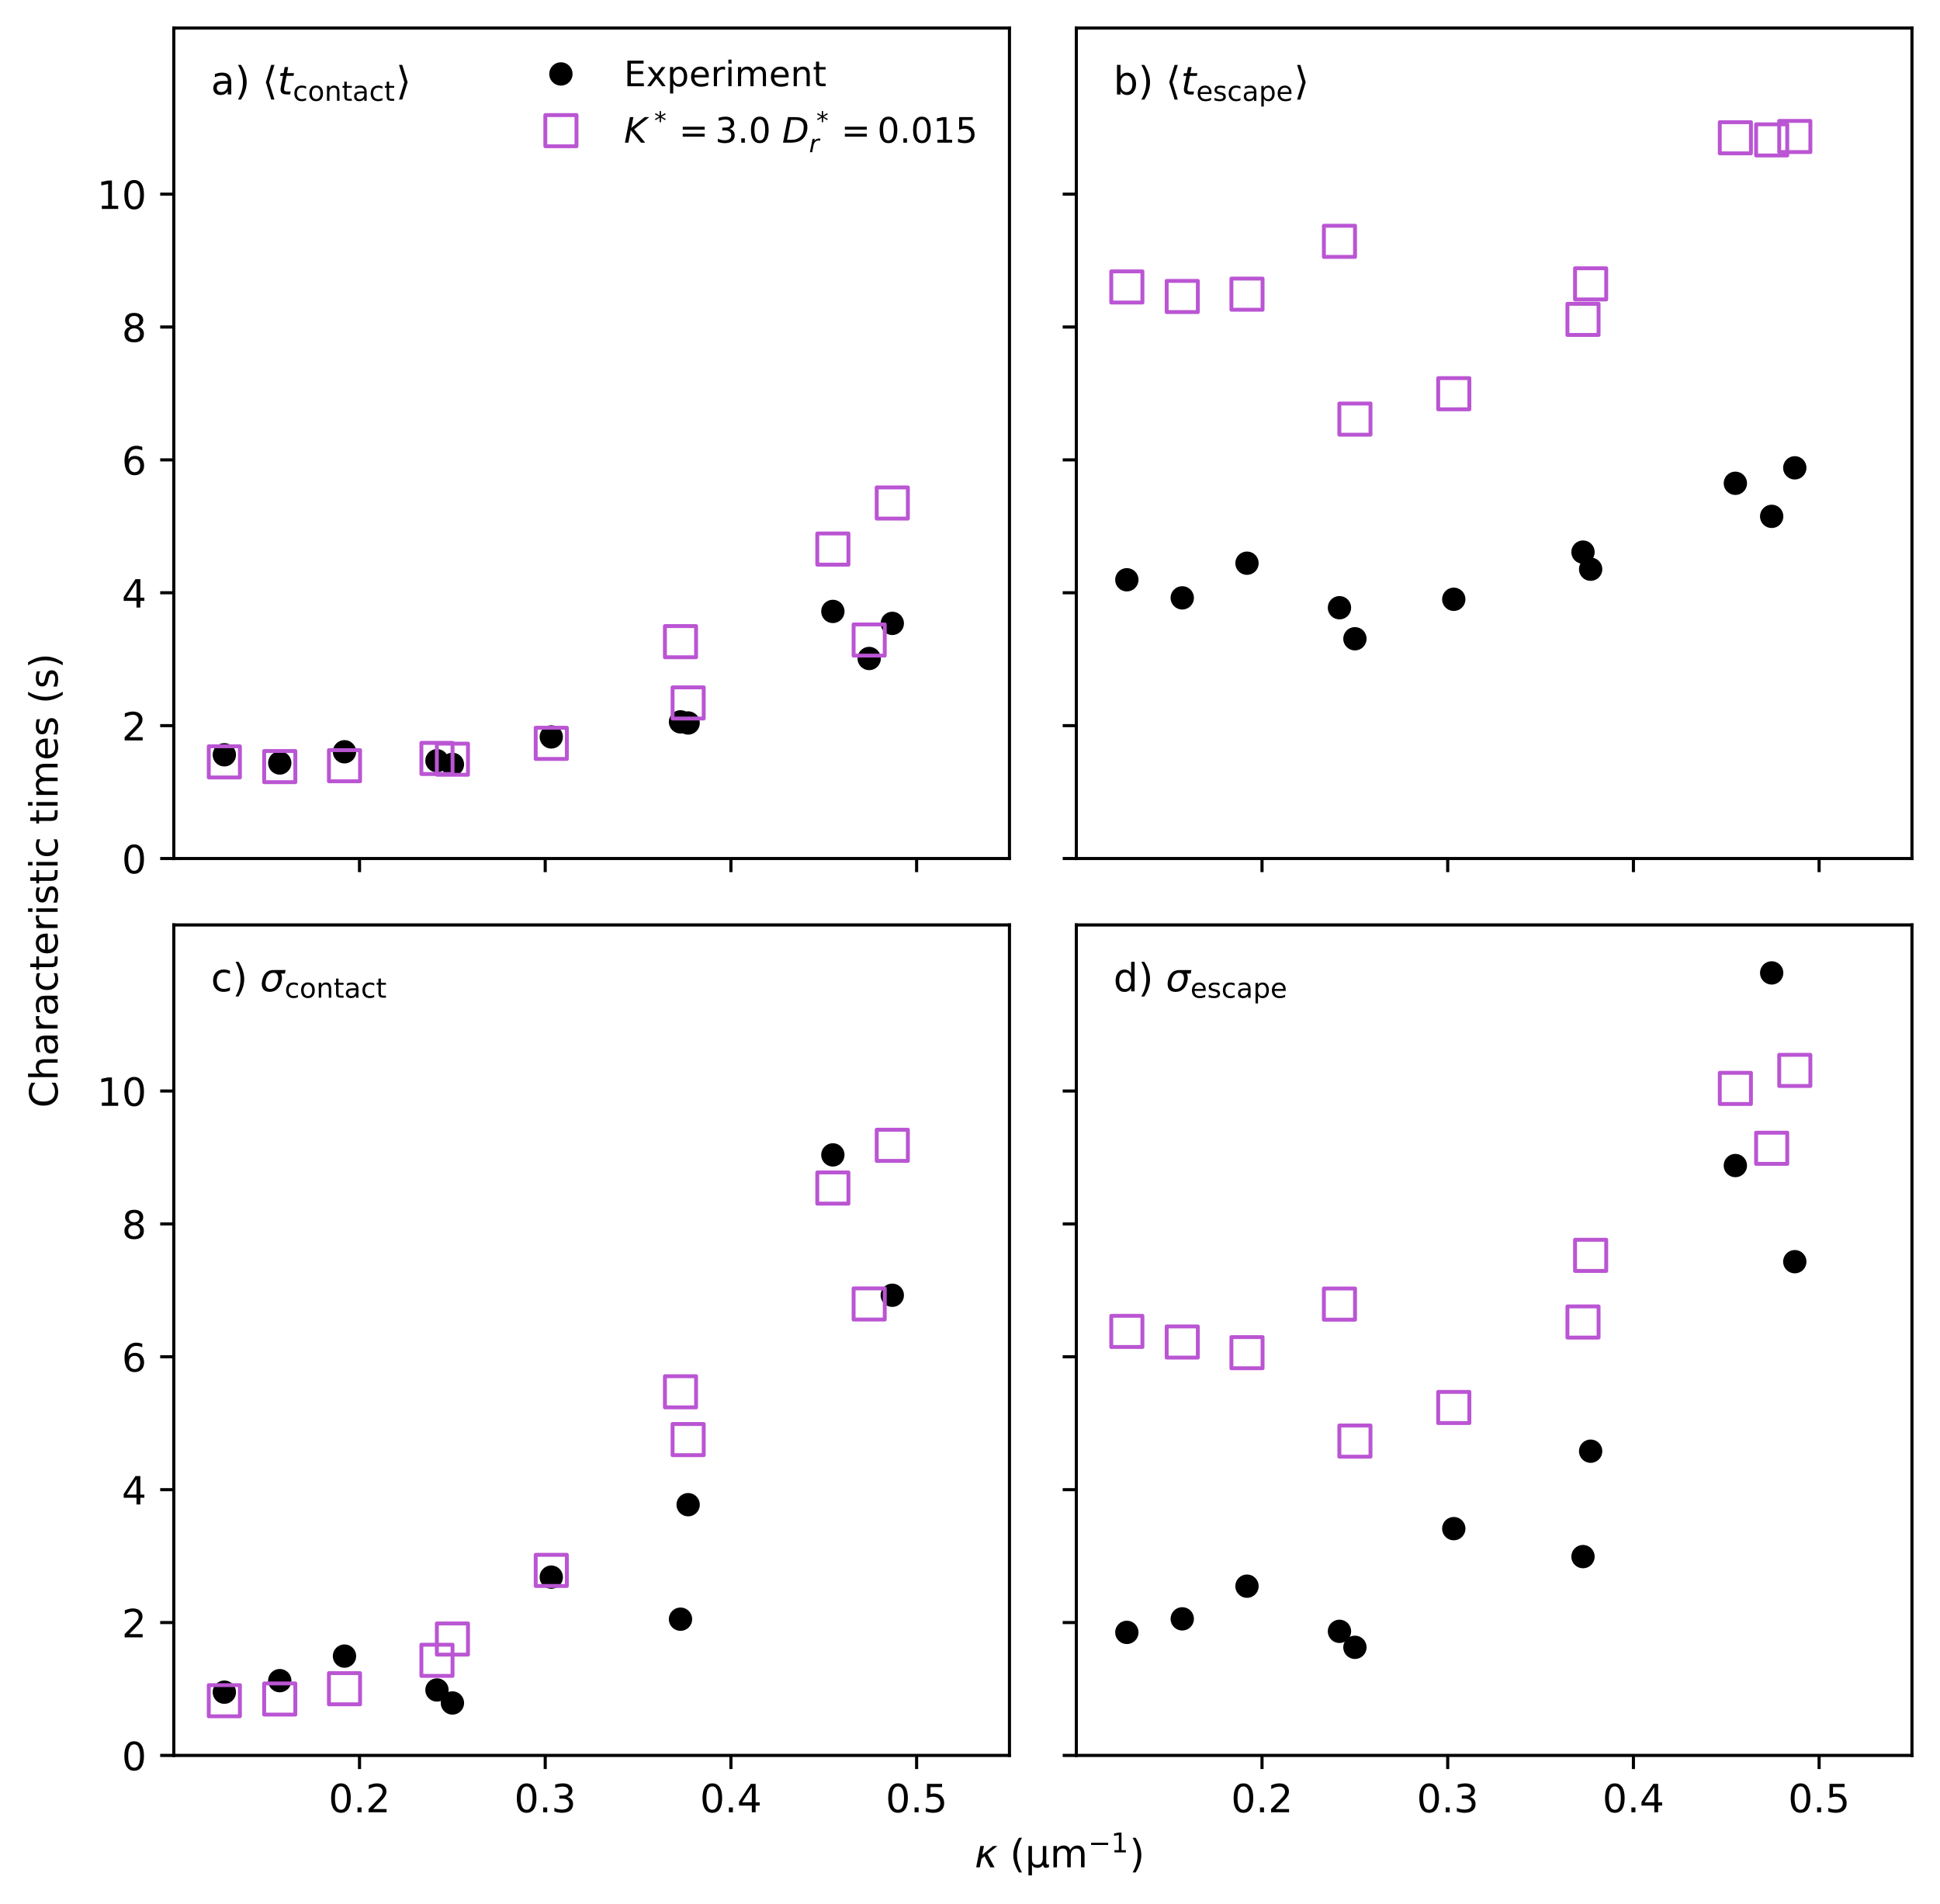 <?xml version="1.0" encoding="utf-8" standalone="no"?>
<!DOCTYPE svg PUBLIC "-//W3C//DTD SVG 1.1//EN"
  "http://www.w3.org/Graphics/SVG/1.1/DTD/svg11.dtd">
<!-- Created with matplotlib (https://matplotlib.org/) -->
<svg height="488.82pt" version="1.1" viewBox="0 0 498.24 488.82" width="498.24pt" xmlns="http://www.w3.org/2000/svg" xmlns:xlink="http://www.w3.org/1999/xlink">
 <defs>
  <style type="text/css">
*{stroke-linecap:butt;stroke-linejoin:round;}
  </style>
 </defs>
 <g id="figure_1">
  <g id="patch_1">
   <path d="M 0 488.82 
L 498.24 488.82 
L 498.24 0 
L 0 0 
z
" style="fill:#ffffff;"/>
  </g>
  <g id="axes_1">
   <g id="patch_2">
    <path d="M 44.64 220.431 
L 259.255 220.431 
L 259.255 7.2 
L 44.64 7.2 
z
" style="fill:#ffffff;"/>
   </g>
   <g id="matplotlib.axis_1">
    <g id="xtick_1">
     <g id="line2d_1">
      <defs>
       <path d="M 0 0 
L 0 3.5 
" id="ma5a429d310" style="stroke:#000000;stroke-width:0.8;"/>
      </defs>
      <g>
       <use style="stroke:#000000;stroke-width:0.8;" x="92.332" xlink:href="#ma5a429d310" y="220.431"/>
      </g>
     </g>
    </g>
    <g id="xtick_2">
     <g id="line2d_2">
      <g>
       <use style="stroke:#000000;stroke-width:0.8;" x="140.025" xlink:href="#ma5a429d310" y="220.431"/>
      </g>
     </g>
    </g>
    <g id="xtick_3">
     <g id="line2d_3">
      <g>
       <use style="stroke:#000000;stroke-width:0.8;" x="187.717" xlink:href="#ma5a429d310" y="220.431"/>
      </g>
     </g>
    </g>
    <g id="xtick_4">
     <g id="line2d_4">
      <g>
       <use style="stroke:#000000;stroke-width:0.8;" x="235.409" xlink:href="#ma5a429d310" y="220.431"/>
      </g>
     </g>
    </g>
   </g>
   <g id="matplotlib.axis_2">
    <g id="ytick_1">
     <g id="line2d_5">
      <defs>
       <path d="M 0 0 
L -3.5 0 
" id="m98d51018dd" style="stroke:#000000;stroke-width:0.8;"/>
      </defs>
      <g>
       <use style="stroke:#000000;stroke-width:0.8;" x="44.64" xlink:href="#m98d51018dd" y="220.431"/>
      </g>
     </g>
     <g id="text_1">
      <!-- 0 -->
      <defs>
       <path d="M 31.781 66.406 
Q 24.172 66.406 20.328 58.906 
Q 16.5 51.422 16.5 36.375 
Q 16.5 21.391 20.328 13.891 
Q 24.172 6.391 31.781 6.391 
Q 39.453 6.391 43.281 13.891 
Q 47.125 21.391 47.125 36.375 
Q 47.125 51.422 43.281 58.906 
Q 39.453 66.406 31.781 66.406 
z
M 31.781 74.219 
Q 44.047 74.219 50.516 64.516 
Q 56.984 54.828 56.984 36.375 
Q 56.984 17.969 50.516 8.266 
Q 44.047 -1.422 31.781 -1.422 
Q 19.531 -1.422 13.062 8.266 
Q 6.594 17.969 6.594 36.375 
Q 6.594 54.828 13.062 64.516 
Q 19.531 74.219 31.781 74.219 
z
" id="DejaVuSans-48"/>
      </defs>
      <g transform="translate(31.277 224.23)scale(0.1 -0.1)">
       <use xlink:href="#DejaVuSans-48"/>
      </g>
     </g>
    </g>
    <g id="ytick_2">
     <g id="line2d_6">
      <g>
       <use style="stroke:#000000;stroke-width:0.8;" x="44.64" xlink:href="#m98d51018dd" y="186.314"/>
      </g>
     </g>
     <g id="text_2">
      <!-- 2 -->
      <defs>
       <path d="M 19.188 8.297 
L 53.609 8.297 
L 53.609 0 
L 7.328 0 
L 7.328 8.297 
Q 12.938 14.109 22.625 23.891 
Q 32.328 33.688 34.812 36.531 
Q 39.547 41.844 41.422 45.531 
Q 43.312 49.219 43.312 52.781 
Q 43.312 58.594 39.234 62.25 
Q 35.156 65.922 28.609 65.922 
Q 23.969 65.922 18.812 64.312 
Q 13.672 62.703 7.812 59.422 
L 7.812 69.391 
Q 13.766 71.781 18.938 73 
Q 24.125 74.219 28.422 74.219 
Q 39.75 74.219 46.484 68.547 
Q 53.219 62.891 53.219 53.422 
Q 53.219 48.922 51.531 44.891 
Q 49.859 40.875 45.406 35.406 
Q 44.188 33.984 37.641 27.219 
Q 31.109 20.453 19.188 8.297 
z
" id="DejaVuSans-50"/>
      </defs>
      <g transform="translate(31.277 190.113)scale(0.1 -0.1)">
       <use xlink:href="#DejaVuSans-50"/>
      </g>
     </g>
    </g>
    <g id="ytick_3">
     <g id="line2d_7">
      <g>
       <use style="stroke:#000000;stroke-width:0.8;" x="44.64" xlink:href="#m98d51018dd" y="152.197"/>
      </g>
     </g>
     <g id="text_3">
      <!-- 4 -->
      <defs>
       <path d="M 37.797 64.312 
L 12.891 25.391 
L 37.797 25.391 
z
M 35.203 72.906 
L 47.609 72.906 
L 47.609 25.391 
L 58.016 25.391 
L 58.016 17.188 
L 47.609 17.188 
L 47.609 0 
L 37.797 0 
L 37.797 17.188 
L 4.891 17.188 
L 4.891 26.703 
z
" id="DejaVuSans-52"/>
      </defs>
      <g transform="translate(31.277 155.996)scale(0.1 -0.1)">
       <use xlink:href="#DejaVuSans-52"/>
      </g>
     </g>
    </g>
    <g id="ytick_4">
     <g id="line2d_8">
      <g>
       <use style="stroke:#000000;stroke-width:0.8;" x="44.64" xlink:href="#m98d51018dd" y="118.08"/>
      </g>
     </g>
     <g id="text_4">
      <!-- 6 -->
      <defs>
       <path d="M 33.016 40.375 
Q 26.375 40.375 22.484 35.828 
Q 18.609 31.297 18.609 23.391 
Q 18.609 15.531 22.484 10.953 
Q 26.375 6.391 33.016 6.391 
Q 39.656 6.391 43.531 10.953 
Q 47.406 15.531 47.406 23.391 
Q 47.406 31.297 43.531 35.828 
Q 39.656 40.375 33.016 40.375 
z
M 52.594 71.297 
L 52.594 62.312 
Q 48.875 64.062 45.094 64.984 
Q 41.312 65.922 37.594 65.922 
Q 27.828 65.922 22.672 59.328 
Q 17.531 52.734 16.797 39.406 
Q 19.672 43.656 24.016 45.922 
Q 28.375 48.188 33.594 48.188 
Q 44.578 48.188 50.953 41.516 
Q 57.328 34.859 57.328 23.391 
Q 57.328 12.156 50.688 5.359 
Q 44.047 -1.422 33.016 -1.422 
Q 20.359 -1.422 13.672 8.266 
Q 6.984 17.969 6.984 36.375 
Q 6.984 53.656 15.188 63.938 
Q 23.391 74.219 37.203 74.219 
Q 40.922 74.219 44.703 73.484 
Q 48.484 72.75 52.594 71.297 
z
" id="DejaVuSans-54"/>
      </defs>
      <g transform="translate(31.277 121.879)scale(0.1 -0.1)">
       <use xlink:href="#DejaVuSans-54"/>
      </g>
     </g>
    </g>
    <g id="ytick_5">
     <g id="line2d_9">
      <g>
       <use style="stroke:#000000;stroke-width:0.8;" x="44.64" xlink:href="#m98d51018dd" y="83.963"/>
      </g>
     </g>
     <g id="text_5">
      <!-- 8 -->
      <defs>
       <path d="M 31.781 34.625 
Q 24.75 34.625 20.719 30.859 
Q 16.703 27.094 16.703 20.516 
Q 16.703 13.922 20.719 10.156 
Q 24.75 6.391 31.781 6.391 
Q 38.812 6.391 42.859 10.172 
Q 46.922 13.969 46.922 20.516 
Q 46.922 27.094 42.891 30.859 
Q 38.875 34.625 31.781 34.625 
z
M 21.922 38.812 
Q 15.578 40.375 12.031 44.719 
Q 8.5 49.078 8.5 55.328 
Q 8.5 64.062 14.719 69.141 
Q 20.953 74.219 31.781 74.219 
Q 42.672 74.219 48.875 69.141 
Q 55.078 64.062 55.078 55.328 
Q 55.078 49.078 51.531 44.719 
Q 48 40.375 41.703 38.812 
Q 48.828 37.156 52.797 32.312 
Q 56.781 27.484 56.781 20.516 
Q 56.781 9.906 50.312 4.234 
Q 43.844 -1.422 31.781 -1.422 
Q 19.734 -1.422 13.25 4.234 
Q 6.781 9.906 6.781 20.516 
Q 6.781 27.484 10.781 32.312 
Q 14.797 37.156 21.922 38.812 
z
M 18.312 54.391 
Q 18.312 48.734 21.844 45.562 
Q 25.391 42.391 31.781 42.391 
Q 38.141 42.391 41.719 45.562 
Q 45.312 48.734 45.312 54.391 
Q 45.312 60.062 41.719 63.234 
Q 38.141 66.406 31.781 66.406 
Q 25.391 66.406 21.844 63.234 
Q 18.312 60.062 18.312 54.391 
z
" id="DejaVuSans-56"/>
      </defs>
      <g transform="translate(31.277 87.762)scale(0.1 -0.1)">
       <use xlink:href="#DejaVuSans-56"/>
      </g>
     </g>
    </g>
    <g id="ytick_6">
     <g id="line2d_10">
      <g>
       <use style="stroke:#000000;stroke-width:0.8;" x="44.64" xlink:href="#m98d51018dd" y="49.846"/>
      </g>
     </g>
     <g id="text_6">
      <!-- 10 -->
      <defs>
       <path d="M 12.406 8.297 
L 28.516 8.297 
L 28.516 63.922 
L 10.984 60.406 
L 10.984 69.391 
L 28.422 72.906 
L 38.281 72.906 
L 38.281 8.297 
L 54.391 8.297 
L 54.391 0 
L 12.406 0 
z
" id="DejaVuSans-49"/>
      </defs>
      <g transform="translate(24.915 53.645)scale(0.1 -0.1)">
       <use xlink:href="#DejaVuSans-49"/>
       <use x="63.623" xlink:href="#DejaVuSans-48"/>
      </g>
     </g>
    </g>
   </g>
   <g id="line2d_11">
    <defs>
     <path d="M 0 2.5 
C 0.663 2.5 1.299 2.237 1.768 1.768 
C 2.237 1.299 2.5 0.663 2.5 0 
C 2.5 -0.663 2.237 -1.299 1.768 -1.768 
C 1.299 -2.237 0.663 -2.5 0 -2.5 
C -0.663 -2.5 -1.299 -2.237 -1.768 -1.768 
C -2.237 -1.299 -2.5 -0.663 -2.5 0 
C -2.5 0.663 -2.237 1.299 -1.768 1.768 
C -1.299 2.237 -0.663 2.5 0 2.5 
z
" id="m6a0ac40663" style="stroke:#000000;"/>
    </defs>
    <g clip-path="url(#pf44b9f8aaf)">
     <use style="stroke:#000000;" x="229.162" xlink:href="#m6a0ac40663" y="160.058"/>
     <use style="stroke:#000000;" x="213.898" xlink:href="#m6a0ac40663" y="156.99"/>
     <use style="stroke:#000000;" x="174.769" xlink:href="#m6a0ac40663" y="185.346"/>
     <use style="stroke:#000000;" x="223.227" xlink:href="#m6a0ac40663" y="169.074"/>
     <use style="stroke:#000000;" x="176.731" xlink:href="#m6a0ac40663" y="185.631"/>
     <use style="stroke:#000000;" x="141.581" xlink:href="#m6a0ac40663" y="189.215"/>
     <use style="stroke:#000000;" x="116.193" xlink:href="#m6a0ac40663" y="196.256"/>
     <use style="stroke:#000000;" x="112.222" xlink:href="#m6a0ac40663" y="195.32"/>
     <use style="stroke:#000000;" x="88.474" xlink:href="#m6a0ac40663" y="193.026"/>
     <use style="stroke:#000000;" x="71.847" xlink:href="#m6a0ac40663" y="195.902"/>
     <use style="stroke:#000000;" x="57.616" xlink:href="#m6a0ac40663" y="193.804"/>
    </g>
   </g>
   <g id="line2d_12">
    <defs>
     <path d="M -4 4 
L 4 4 
L 4 -4 
L -4 -4 
z
" id="m09b4fe6538" style="stroke:#ba55d3;stroke-linejoin:miter;"/>
    </defs>
    <g clip-path="url(#pf44b9f8aaf)">
     <use style="fill-opacity:0;stroke:#ba55d3;stroke-linejoin:miter;" x="229.162" xlink:href="#m09b4fe6538" y="129.153"/>
     <use style="fill-opacity:0;stroke:#ba55d3;stroke-linejoin:miter;" x="213.898" xlink:href="#m09b4fe6538" y="140.981"/>
     <use style="fill-opacity:0;stroke:#ba55d3;stroke-linejoin:miter;" x="174.769" xlink:href="#m09b4fe6538" y="164.752"/>
     <use style="fill-opacity:0;stroke:#ba55d3;stroke-linejoin:miter;" x="223.227" xlink:href="#m09b4fe6538" y="164.334"/>
     <use style="fill-opacity:0;stroke:#ba55d3;stroke-linejoin:miter;" x="176.731" xlink:href="#m09b4fe6538" y="180.486"/>
     <use style="fill-opacity:0;stroke:#ba55d3;stroke-linejoin:miter;" x="141.581" xlink:href="#m09b4fe6538" y="190.861"/>
     <use style="fill-opacity:0;stroke:#ba55d3;stroke-linejoin:miter;" x="116.193" xlink:href="#m09b4fe6538" y="194.934"/>
     <use style="fill-opacity:0;stroke:#ba55d3;stroke-linejoin:miter;" x="112.222" xlink:href="#m09b4fe6538" y="194.739"/>
     <use style="fill-opacity:0;stroke:#ba55d3;stroke-linejoin:miter;" x="88.474" xlink:href="#m09b4fe6538" y="196.603"/>
     <use style="fill-opacity:0;stroke:#ba55d3;stroke-linejoin:miter;" x="71.847" xlink:href="#m09b4fe6538" y="196.832"/>
     <use style="fill-opacity:0;stroke:#ba55d3;stroke-linejoin:miter;" x="57.616" xlink:href="#m09b4fe6538" y="195.624"/>
    </g>
   </g>
   <g id="patch_3">
    <path d="M 44.64 220.431 
L 44.64 7.2 
" style="fill:none;stroke:#000000;stroke-linecap:square;stroke-linejoin:miter;stroke-width:0.8;"/>
   </g>
   <g id="patch_4">
    <path d="M 259.255 220.431 
L 259.255 7.2 
" style="fill:none;stroke:#000000;stroke-linecap:square;stroke-linejoin:miter;stroke-width:0.8;"/>
   </g>
   <g id="patch_5">
    <path d="M 44.64 220.431 
L 259.255 220.431 
" style="fill:none;stroke:#000000;stroke-linecap:square;stroke-linejoin:miter;stroke-width:0.8;"/>
   </g>
   <g id="patch_6">
    <path d="M 44.64 7.2 
L 259.255 7.2 
" style="fill:none;stroke:#000000;stroke-linecap:square;stroke-linejoin:miter;stroke-width:0.8;"/>
   </g>
   <g id="text_7">
    <!-- a) $\langle t_{\mathrm{contact}} \rangle$ -->
    <defs>
     <path d="M 34.281 27.484 
Q 23.391 27.484 19.188 25 
Q 14.984 22.516 14.984 16.5 
Q 14.984 11.719 18.141 8.906 
Q 21.297 6.109 26.703 6.109 
Q 34.188 6.109 38.703 11.406 
Q 43.219 16.703 43.219 25.484 
L 43.219 27.484 
z
M 52.203 31.203 
L 52.203 0 
L 43.219 0 
L 43.219 8.297 
Q 40.141 3.328 35.547 0.953 
Q 30.953 -1.422 24.312 -1.422 
Q 15.922 -1.422 10.953 3.297 
Q 6 8.016 6 15.922 
Q 6 25.141 12.172 29.828 
Q 18.359 34.516 30.609 34.516 
L 43.219 34.516 
L 43.219 35.406 
Q 43.219 41.609 39.141 45 
Q 35.062 48.391 27.688 48.391 
Q 23 48.391 18.547 47.266 
Q 14.109 46.141 10.016 43.891 
L 10.016 52.203 
Q 14.938 54.109 19.578 55.047 
Q 24.219 56 28.609 56 
Q 40.484 56 46.344 49.844 
Q 52.203 43.703 52.203 31.203 
z
" id="DejaVuSans-97"/>
     <path d="M 8.016 75.875 
L 15.828 75.875 
Q 23.141 64.359 26.781 53.312 
Q 30.422 42.281 30.422 31.391 
Q 30.422 20.453 26.781 9.375 
Q 23.141 -1.703 15.828 -13.188 
L 8.016 -13.188 
Q 14.5 -2 17.703 9.062 
Q 20.906 20.125 20.906 31.391 
Q 20.906 42.672 17.703 53.656 
Q 14.5 64.656 8.016 75.875 
z
" id="DejaVuSans-41"/>
     <path id="DejaVuSans-32"/>
     <path d="M 8.938 31.344 
L 22.703 75.875 
L 31 75.875 
L 17.234 31.344 
L 31 -13.188 
L 22.703 -13.188 
z
" id="DejaVuSans-10216"/>
     <path d="M 42.281 54.688 
L 40.922 47.703 
L 23 47.703 
L 17.188 18.016 
Q 16.891 16.359 16.75 15.234 
Q 16.609 14.109 16.609 13.484 
Q 16.609 10.359 18.484 8.938 
Q 20.359 7.516 24.516 7.516 
L 33.594 7.516 
L 32.078 0 
L 23.484 0 
Q 15.484 0 11.547 3.125 
Q 7.625 6.25 7.625 12.594 
Q 7.625 13.719 7.766 15.062 
Q 7.906 16.406 8.203 18.016 
L 14.016 47.703 
L 6.391 47.703 
L 7.812 54.688 
L 15.281 54.688 
L 18.312 70.219 
L 27.297 70.219 
L 24.312 54.688 
z
" id="DejaVuSans-Oblique-116"/>
     <path d="M 48.781 52.594 
L 48.781 44.188 
Q 44.969 46.297 41.141 47.344 
Q 37.312 48.391 33.406 48.391 
Q 24.656 48.391 19.812 42.844 
Q 14.984 37.312 14.984 27.297 
Q 14.984 17.281 19.812 11.734 
Q 24.656 6.203 33.406 6.203 
Q 37.312 6.203 41.141 7.25 
Q 44.969 8.297 48.781 10.406 
L 48.781 2.094 
Q 45.016 0.344 40.984 -0.531 
Q 36.969 -1.422 32.422 -1.422 
Q 20.062 -1.422 12.781 6.344 
Q 5.516 14.109 5.516 27.297 
Q 5.516 40.672 12.859 48.328 
Q 20.219 56 33.016 56 
Q 37.156 56 41.109 55.141 
Q 45.062 54.297 48.781 52.594 
z
" id="DejaVuSans-99"/>
     <path d="M 30.609 48.391 
Q 23.391 48.391 19.188 42.75 
Q 14.984 37.109 14.984 27.297 
Q 14.984 17.484 19.156 11.844 
Q 23.344 6.203 30.609 6.203 
Q 37.797 6.203 41.984 11.859 
Q 46.188 17.531 46.188 27.297 
Q 46.188 37.016 41.984 42.703 
Q 37.797 48.391 30.609 48.391 
z
M 30.609 56 
Q 42.328 56 49.016 48.375 
Q 55.719 40.766 55.719 27.297 
Q 55.719 13.875 49.016 6.219 
Q 42.328 -1.422 30.609 -1.422 
Q 18.844 -1.422 12.172 6.219 
Q 5.516 13.875 5.516 27.297 
Q 5.516 40.766 12.172 48.375 
Q 18.844 56 30.609 56 
z
" id="DejaVuSans-111"/>
     <path d="M 54.891 33.016 
L 54.891 0 
L 45.906 0 
L 45.906 32.719 
Q 45.906 40.484 42.875 44.328 
Q 39.844 48.188 33.797 48.188 
Q 26.516 48.188 22.312 43.547 
Q 18.109 38.922 18.109 30.906 
L 18.109 0 
L 9.078 0 
L 9.078 54.688 
L 18.109 54.688 
L 18.109 46.188 
Q 21.344 51.125 25.703 53.562 
Q 30.078 56 35.797 56 
Q 45.219 56 50.047 50.172 
Q 54.891 44.344 54.891 33.016 
z
" id="DejaVuSans-110"/>
     <path d="M 18.312 70.219 
L 18.312 54.688 
L 36.812 54.688 
L 36.812 47.703 
L 18.312 47.703 
L 18.312 18.016 
Q 18.312 11.328 20.141 9.422 
Q 21.969 7.516 27.594 7.516 
L 36.812 7.516 
L 36.812 0 
L 27.594 0 
Q 17.188 0 13.234 3.875 
Q 9.281 7.766 9.281 18.016 
L 9.281 47.703 
L 2.688 47.703 
L 2.688 54.688 
L 9.281 54.688 
L 9.281 70.219 
z
" id="DejaVuSans-116"/>
     <path d="M 30.078 31.344 
L 16.312 -13.188 
L 8.016 -13.188 
L 21.781 31.344 
L 8.016 75.875 
L 16.312 75.875 
z
" id="DejaVuSans-10217"/>
    </defs>
    <g transform="translate(54.178 24.258)scale(0.1 -0.1)">
     <use transform="translate(0 0.125)" xlink:href="#DejaVuSans-97"/>
     <use transform="translate(61.279 0.125)" xlink:href="#DejaVuSans-41"/>
     <use transform="translate(100.293 0.125)" xlink:href="#DejaVuSans-32"/>
     <use transform="translate(132.08 0.125)" xlink:href="#DejaVuSans-10216"/>
     <use transform="translate(171.094 0.125)" xlink:href="#DejaVuSans-Oblique-116"/>
     <use transform="translate(210.303 -16.281)scale(0.7)" xlink:href="#DejaVuSans-99"/>
     <use transform="translate(248.789 -16.281)scale(0.7)" xlink:href="#DejaVuSans-111"/>
     <use transform="translate(291.616 -16.281)scale(0.7)" xlink:href="#DejaVuSans-110"/>
     <use transform="translate(335.981 -16.281)scale(0.7)" xlink:href="#DejaVuSans-116"/>
     <use transform="translate(363.428 -16.281)scale(0.7)" xlink:href="#DejaVuSans-97"/>
     <use transform="translate(406.323 -16.281)scale(0.7)" xlink:href="#DejaVuSans-99"/>
     <use transform="translate(444.81 -16.281)scale(0.7)" xlink:href="#DejaVuSans-116"/>
     <use transform="translate(474.99 0.125)" xlink:href="#DejaVuSans-10217"/>
    </g>
   </g>
   <g id="legend_1">
    <g id="line2d_13"/>
    <g id="line2d_14">
     <g>
      <use style="stroke:#000000;" x="144.055" xlink:href="#m6a0ac40663" y="18.989"/>
     </g>
    </g>
    <g id="text_8">
     <!-- Experiment -->
     <defs>
      <path d="M 9.812 72.906 
L 55.906 72.906 
L 55.906 64.594 
L 19.672 64.594 
L 19.672 43.016 
L 54.391 43.016 
L 54.391 34.719 
L 19.672 34.719 
L 19.672 8.297 
L 56.781 8.297 
L 56.781 0 
L 9.812 0 
z
" id="DejaVuSans-69"/>
      <path d="M 54.891 54.688 
L 35.109 28.078 
L 55.906 0 
L 45.312 0 
L 29.391 21.484 
L 13.484 0 
L 2.875 0 
L 24.125 28.609 
L 4.688 54.688 
L 15.281 54.688 
L 29.781 35.203 
L 44.281 54.688 
z
" id="DejaVuSans-120"/>
      <path d="M 18.109 8.203 
L 18.109 -20.797 
L 9.078 -20.797 
L 9.078 54.688 
L 18.109 54.688 
L 18.109 46.391 
Q 20.953 51.266 25.266 53.625 
Q 29.594 56 35.594 56 
Q 45.562 56 51.781 48.094 
Q 58.016 40.188 58.016 27.297 
Q 58.016 14.406 51.781 6.484 
Q 45.562 -1.422 35.594 -1.422 
Q 29.594 -1.422 25.266 0.953 
Q 20.953 3.328 18.109 8.203 
z
M 48.688 27.297 
Q 48.688 37.203 44.609 42.844 
Q 40.531 48.484 33.406 48.484 
Q 26.266 48.484 22.188 42.844 
Q 18.109 37.203 18.109 27.297 
Q 18.109 17.391 22.188 11.75 
Q 26.266 6.109 33.406 6.109 
Q 40.531 6.109 44.609 11.75 
Q 48.688 17.391 48.688 27.297 
z
" id="DejaVuSans-112"/>
      <path d="M 56.203 29.594 
L 56.203 25.203 
L 14.891 25.203 
Q 15.484 15.922 20.484 11.062 
Q 25.484 6.203 34.422 6.203 
Q 39.594 6.203 44.453 7.469 
Q 49.312 8.734 54.109 11.281 
L 54.109 2.781 
Q 49.266 0.734 44.188 -0.344 
Q 39.109 -1.422 33.891 -1.422 
Q 20.797 -1.422 13.156 6.188 
Q 5.516 13.812 5.516 26.812 
Q 5.516 40.234 12.766 48.109 
Q 20.016 56 32.328 56 
Q 43.359 56 49.781 48.891 
Q 56.203 41.797 56.203 29.594 
z
M 47.219 32.234 
Q 47.125 39.594 43.094 43.984 
Q 39.062 48.391 32.422 48.391 
Q 24.906 48.391 20.391 44.141 
Q 15.875 39.891 15.188 32.172 
z
" id="DejaVuSans-101"/>
      <path d="M 41.109 46.297 
Q 39.594 47.172 37.812 47.578 
Q 36.031 48 33.891 48 
Q 26.266 48 22.188 43.047 
Q 18.109 38.094 18.109 28.812 
L 18.109 0 
L 9.078 0 
L 9.078 54.688 
L 18.109 54.688 
L 18.109 46.188 
Q 20.953 51.172 25.484 53.578 
Q 30.031 56 36.531 56 
Q 37.453 56 38.578 55.875 
Q 39.703 55.766 41.062 55.516 
z
" id="DejaVuSans-114"/>
      <path d="M 9.422 54.688 
L 18.406 54.688 
L 18.406 0 
L 9.422 0 
z
M 9.422 75.984 
L 18.406 75.984 
L 18.406 64.594 
L 9.422 64.594 
z
" id="DejaVuSans-105"/>
      <path d="M 52 44.188 
Q 55.375 50.25 60.062 53.125 
Q 64.75 56 71.094 56 
Q 79.641 56 84.281 50.016 
Q 88.922 44.047 88.922 33.016 
L 88.922 0 
L 79.891 0 
L 79.891 32.719 
Q 79.891 40.578 77.094 44.375 
Q 74.312 48.188 68.609 48.188 
Q 61.625 48.188 57.562 43.547 
Q 53.516 38.922 53.516 30.906 
L 53.516 0 
L 44.484 0 
L 44.484 32.719 
Q 44.484 40.625 41.703 44.406 
Q 38.922 48.188 33.109 48.188 
Q 26.219 48.188 22.156 43.531 
Q 18.109 38.875 18.109 30.906 
L 18.109 0 
L 9.078 0 
L 9.078 54.688 
L 18.109 54.688 
L 18.109 46.188 
Q 21.188 51.219 25.484 53.609 
Q 29.781 56 35.688 56 
Q 41.656 56 45.828 52.969 
Q 50 49.953 52 44.188 
z
" id="DejaVuSans-109"/>
     </defs>
     <g transform="translate(160.255 22.139)scale(0.09 -0.09)">
      <use xlink:href="#DejaVuSans-69"/>
      <use x="63.184" xlink:href="#DejaVuSans-120"/>
      <use x="122.363" xlink:href="#DejaVuSans-112"/>
      <use x="185.84" xlink:href="#DejaVuSans-101"/>
      <use x="247.363" xlink:href="#DejaVuSans-114"/>
      <use x="288.477" xlink:href="#DejaVuSans-105"/>
      <use x="316.26" xlink:href="#DejaVuSans-109"/>
      <use x="413.672" xlink:href="#DejaVuSans-101"/>
      <use x="475.195" xlink:href="#DejaVuSans-110"/>
      <use x="538.574" xlink:href="#DejaVuSans-116"/>
     </g>
    </g>
    <g id="line2d_15"/>
    <g id="line2d_16">
     <g>
      <use style="fill-opacity:0;stroke:#ba55d3;stroke-linejoin:miter;" x="144.055" xlink:href="#m09b4fe6538" y="33.55"/>
     </g>
    </g>
    <g id="text_9">
     <!-- $K^*=3.0$ $D_r^*=0.015$ -->
     <defs>
      <path d="M 16.891 72.906 
L 26.812 72.906 
L 20.797 42.188 
L 59.078 72.906 
L 72.219 72.906 
L 28.906 38.094 
L 60.594 0 
L 48.578 0 
L 19.484 35.5 
L 12.594 0 
L 2.688 0 
z
" id="DejaVuSans-Oblique-75"/>
      <path d="M 47.016 60.891 
L 29.5 51.422 
L 47.016 41.891 
L 44.188 37.109 
L 27.781 47.016 
L 27.781 28.609 
L 22.219 28.609 
L 22.219 47.016 
L 5.812 37.109 
L 2.984 41.891 
L 20.516 51.422 
L 2.984 60.891 
L 5.812 65.719 
L 22.219 55.812 
L 22.219 74.219 
L 27.781 74.219 
L 27.781 55.812 
L 44.188 65.719 
z
" id="DejaVuSans-42"/>
      <path d="M 10.594 45.406 
L 73.188 45.406 
L 73.188 37.203 
L 10.594 37.203 
z
M 10.594 25.484 
L 73.188 25.484 
L 73.188 17.188 
L 10.594 17.188 
z
" id="DejaVuSans-61"/>
      <path d="M 40.578 39.312 
Q 47.656 37.797 51.625 33 
Q 55.609 28.219 55.609 21.188 
Q 55.609 10.406 48.188 4.484 
Q 40.766 -1.422 27.094 -1.422 
Q 22.516 -1.422 17.656 -0.516 
Q 12.797 0.391 7.625 2.203 
L 7.625 11.719 
Q 11.719 9.328 16.594 8.109 
Q 21.484 6.891 26.812 6.891 
Q 36.078 6.891 40.938 10.547 
Q 45.797 14.203 45.797 21.188 
Q 45.797 27.641 41.281 31.266 
Q 36.766 34.906 28.719 34.906 
L 20.219 34.906 
L 20.219 43.016 
L 29.109 43.016 
Q 36.375 43.016 40.234 45.922 
Q 44.094 48.828 44.094 54.297 
Q 44.094 59.906 40.109 62.906 
Q 36.141 65.922 28.719 65.922 
Q 24.656 65.922 20.016 65.031 
Q 15.375 64.156 9.812 62.312 
L 9.812 71.094 
Q 15.438 72.656 20.344 73.438 
Q 25.25 74.219 29.594 74.219 
Q 40.828 74.219 47.359 69.109 
Q 53.906 64.016 53.906 55.328 
Q 53.906 49.266 50.438 45.094 
Q 46.969 40.922 40.578 39.312 
z
" id="DejaVuSans-51"/>
      <path d="M 10.688 12.406 
L 21 12.406 
L 21 0 
L 10.688 0 
z
" id="DejaVuSans-46"/>
      <path d="M 16.891 72.906 
L 38.094 72.906 
Q 54.984 72.906 63.594 65.75 
Q 72.219 58.594 72.219 44.484 
Q 72.219 35.156 68.938 26.531 
Q 65.672 17.922 59.906 12.016 
Q 54.109 5.953 45.172 2.969 
Q 36.234 0 24.031 0 
L 2.688 0 
z
M 25.203 64.797 
L 14.203 8.109 
L 27.094 8.109 
Q 43.656 8.109 52.734 17.625 
Q 61.812 27.156 61.812 44.484 
Q 61.812 54.984 55.953 59.891 
Q 50.094 64.797 37.594 64.797 
z
" id="DejaVuSans-Oblique-68"/>
      <path d="M 44.578 46.391 
Q 43.219 47.125 41.453 47.516 
Q 39.703 47.906 37.703 47.906 
Q 30.516 47.906 25.141 42.453 
Q 19.781 37.016 18.016 27.875 
L 12.5 0 
L 3.516 0 
L 14.203 54.688 
L 23.188 54.688 
L 21.484 46.188 
Q 25.047 50.922 30 53.453 
Q 34.969 56 40.578 56 
Q 42.047 56 43.453 55.828 
Q 44.875 55.672 46.297 55.281 
z
" id="DejaVuSans-Oblique-114"/>
      <path d="M 10.797 72.906 
L 49.516 72.906 
L 49.516 64.594 
L 19.828 64.594 
L 19.828 46.734 
Q 21.969 47.469 24.109 47.828 
Q 26.266 48.188 28.422 48.188 
Q 40.625 48.188 47.75 41.5 
Q 54.891 34.812 54.891 23.391 
Q 54.891 11.625 47.562 5.094 
Q 40.234 -1.422 26.906 -1.422 
Q 22.312 -1.422 17.547 -0.641 
Q 12.797 0.141 7.719 1.703 
L 7.719 11.625 
Q 12.109 9.234 16.797 8.062 
Q 21.484 6.891 26.703 6.891 
Q 35.156 6.891 40.078 11.328 
Q 45.016 15.766 45.016 23.391 
Q 45.016 31 40.078 35.438 
Q 35.156 39.891 26.703 39.891 
Q 22.75 39.891 18.812 39.016 
Q 14.891 38.141 10.797 36.281 
z
" id="DejaVuSans-53"/>
     </defs>
     <g transform="translate(160.255 36.7)scale(0.09 -0.09)">
      <use transform="translate(0 0.766)" xlink:href="#DejaVuSans-Oblique-75"/>
      <use transform="translate(86.231 39.047)scale(0.7)" xlink:href="#DejaVuSans-42"/>
      <use transform="translate(157.085 0.766)" xlink:href="#DejaVuSans-61"/>
      <use transform="translate(260.357 0.766)" xlink:href="#DejaVuSans-51"/>
      <use transform="translate(323.98 0.766)" xlink:href="#DejaVuSans-46"/>
      <use transform="translate(355.767 0.766)" xlink:href="#DejaVuSans-48"/>
      <use transform="translate(419.39 0.766)" xlink:href="#DejaVuSans-32"/>
      <use transform="translate(451.177 0.766)" xlink:href="#DejaVuSans-Oblique-68"/>
      <use transform="translate(548.833 39.047)scale(0.7)" xlink:href="#DejaVuSans-42"/>
      <use transform="translate(528.179 -26.578)scale(0.7)" xlink:href="#DejaVuSans-Oblique-114"/>
      <use transform="translate(619.688 0.766)" xlink:href="#DejaVuSans-61"/>
      <use transform="translate(722.959 0.766)" xlink:href="#DejaVuSans-48"/>
      <use transform="translate(786.582 0.766)" xlink:href="#DejaVuSans-46"/>
      <use transform="translate(818.369 0.766)" xlink:href="#DejaVuSans-48"/>
      <use transform="translate(881.993 0.766)" xlink:href="#DejaVuSans-49"/>
      <use transform="translate(945.616 0.766)" xlink:href="#DejaVuSans-53"/>
     </g>
    </g>
   </g>
  </g>
  <g id="axes_2">
   <g id="patch_7">
    <path d="M 276.425 220.431 
L 491.04 220.431 
L 491.04 7.2 
L 276.425 7.2 
z
" style="fill:#ffffff;"/>
   </g>
   <g id="matplotlib.axis_3">
    <g id="xtick_5">
     <g id="line2d_17">
      <g>
       <use style="stroke:#000000;stroke-width:0.8;" x="324.117" xlink:href="#ma5a429d310" y="220.431"/>
      </g>
     </g>
    </g>
    <g id="xtick_6">
     <g id="line2d_18">
      <g>
       <use style="stroke:#000000;stroke-width:0.8;" x="371.809" xlink:href="#ma5a429d310" y="220.431"/>
      </g>
     </g>
    </g>
    <g id="xtick_7">
     <g id="line2d_19">
      <g>
       <use style="stroke:#000000;stroke-width:0.8;" x="419.502" xlink:href="#ma5a429d310" y="220.431"/>
      </g>
     </g>
    </g>
    <g id="xtick_8">
     <g id="line2d_20">
      <g>
       <use style="stroke:#000000;stroke-width:0.8;" x="467.194" xlink:href="#ma5a429d310" y="220.431"/>
      </g>
     </g>
    </g>
   </g>
   <g id="matplotlib.axis_4">
    <g id="ytick_7">
     <g id="line2d_21">
      <g>
       <use style="stroke:#000000;stroke-width:0.8;" x="276.425" xlink:href="#m98d51018dd" y="220.431"/>
      </g>
     </g>
    </g>
    <g id="ytick_8">
     <g id="line2d_22">
      <g>
       <use style="stroke:#000000;stroke-width:0.8;" x="276.425" xlink:href="#m98d51018dd" y="186.314"/>
      </g>
     </g>
    </g>
    <g id="ytick_9">
     <g id="line2d_23">
      <g>
       <use style="stroke:#000000;stroke-width:0.8;" x="276.425" xlink:href="#m98d51018dd" y="152.197"/>
      </g>
     </g>
    </g>
    <g id="ytick_10">
     <g id="line2d_24">
      <g>
       <use style="stroke:#000000;stroke-width:0.8;" x="276.425" xlink:href="#m98d51018dd" y="118.08"/>
      </g>
     </g>
    </g>
    <g id="ytick_11">
     <g id="line2d_25">
      <g>
       <use style="stroke:#000000;stroke-width:0.8;" x="276.425" xlink:href="#m98d51018dd" y="83.963"/>
      </g>
     </g>
    </g>
    <g id="ytick_12">
     <g id="line2d_26">
      <g>
       <use style="stroke:#000000;stroke-width:0.8;" x="276.425" xlink:href="#m98d51018dd" y="49.846"/>
      </g>
     </g>
    </g>
   </g>
   <g id="line2d_27">
    <g clip-path="url(#p6ffe76dcbe)">
     <use style="stroke:#000000;" x="460.946" xlink:href="#m6a0ac40663" y="120.121"/>
     <use style="stroke:#000000;" x="445.682" xlink:href="#m6a0ac40663" y="124.09"/>
     <use style="stroke:#000000;" x="406.554" xlink:href="#m6a0ac40663" y="141.76"/>
     <use style="stroke:#000000;" x="455.012" xlink:href="#m6a0ac40663" y="132.58"/>
     <use style="stroke:#000000;" x="408.515" xlink:href="#m6a0ac40663" y="146.146"/>
     <use style="stroke:#000000;" x="373.366" xlink:href="#m6a0ac40663" y="153.873"/>
     <use style="stroke:#000000;" x="347.977" xlink:href="#m6a0ac40663" y="164.007"/>
     <use style="stroke:#000000;" x="344.007" xlink:href="#m6a0ac40663" y="156.039"/>
     <use style="stroke:#000000;" x="320.258" xlink:href="#m6a0ac40663" y="144.608"/>
     <use style="stroke:#000000;" x="303.632" xlink:href="#m6a0ac40663" y="153.508"/>
     <use style="stroke:#000000;" x="289.401" xlink:href="#m6a0ac40663" y="148.863"/>
    </g>
   </g>
   <g id="line2d_28">
    <g clip-path="url(#p6ffe76dcbe)">
     <use style="fill-opacity:0;stroke:#ba55d3;stroke-linejoin:miter;" x="460.946" xlink:href="#m09b4fe6538" y="35.046"/>
     <use style="fill-opacity:0;stroke:#ba55d3;stroke-linejoin:miter;" x="445.682" xlink:href="#m09b4fe6538" y="35.374"/>
     <use style="fill-opacity:0;stroke:#ba55d3;stroke-linejoin:miter;" x="406.554" xlink:href="#m09b4fe6538" y="82.004"/>
     <use style="fill-opacity:0;stroke:#ba55d3;stroke-linejoin:miter;" x="455.012" xlink:href="#m09b4fe6538" y="35.917"/>
     <use style="fill-opacity:0;stroke:#ba55d3;stroke-linejoin:miter;" x="408.515" xlink:href="#m09b4fe6538" y="72.888"/>
     <use style="fill-opacity:0;stroke:#ba55d3;stroke-linejoin:miter;" x="373.366" xlink:href="#m09b4fe6538" y="101.094"/>
     <use style="fill-opacity:0;stroke:#ba55d3;stroke-linejoin:miter;" x="347.977" xlink:href="#m09b4fe6538" y="107.613"/>
     <use style="fill-opacity:0;stroke:#ba55d3;stroke-linejoin:miter;" x="344.007" xlink:href="#m09b4fe6538" y="61.963"/>
     <use style="fill-opacity:0;stroke:#ba55d3;stroke-linejoin:miter;" x="320.258" xlink:href="#m09b4fe6538" y="75.524"/>
     <use style="fill-opacity:0;stroke:#ba55d3;stroke-linejoin:miter;" x="303.632" xlink:href="#m09b4fe6538" y="76.125"/>
     <use style="fill-opacity:0;stroke:#ba55d3;stroke-linejoin:miter;" x="289.401" xlink:href="#m09b4fe6538" y="73.683"/>
    </g>
   </g>
   <g id="patch_8">
    <path d="M 276.425 220.431 
L 276.425 7.2 
" style="fill:none;stroke:#000000;stroke-linecap:square;stroke-linejoin:miter;stroke-width:0.8;"/>
   </g>
   <g id="patch_9">
    <path d="M 491.04 220.431 
L 491.04 7.2 
" style="fill:none;stroke:#000000;stroke-linecap:square;stroke-linejoin:miter;stroke-width:0.8;"/>
   </g>
   <g id="patch_10">
    <path d="M 276.425 220.431 
L 491.04 220.431 
" style="fill:none;stroke:#000000;stroke-linecap:square;stroke-linejoin:miter;stroke-width:0.8;"/>
   </g>
   <g id="patch_11">
    <path d="M 276.425 7.2 
L 491.04 7.2 
" style="fill:none;stroke:#000000;stroke-linecap:square;stroke-linejoin:miter;stroke-width:0.8;"/>
   </g>
   <g id="text_10">
    <!-- b) $\langle t_{\mathrm{escape}} \rangle$ -->
    <defs>
     <path d="M 48.688 27.297 
Q 48.688 37.203 44.609 42.844 
Q 40.531 48.484 33.406 48.484 
Q 26.266 48.484 22.188 42.844 
Q 18.109 37.203 18.109 27.297 
Q 18.109 17.391 22.188 11.75 
Q 26.266 6.109 33.406 6.109 
Q 40.531 6.109 44.609 11.75 
Q 48.688 17.391 48.688 27.297 
z
M 18.109 46.391 
Q 20.953 51.266 25.266 53.625 
Q 29.594 56 35.594 56 
Q 45.562 56 51.781 48.094 
Q 58.016 40.188 58.016 27.297 
Q 58.016 14.406 51.781 6.484 
Q 45.562 -1.422 35.594 -1.422 
Q 29.594 -1.422 25.266 0.953 
Q 20.953 3.328 18.109 8.203 
L 18.109 0 
L 9.078 0 
L 9.078 75.984 
L 18.109 75.984 
z
" id="DejaVuSans-98"/>
     <path d="M 44.281 53.078 
L 44.281 44.578 
Q 40.484 46.531 36.375 47.5 
Q 32.281 48.484 27.875 48.484 
Q 21.188 48.484 17.844 46.438 
Q 14.5 44.391 14.5 40.281 
Q 14.5 37.156 16.891 35.375 
Q 19.281 33.594 26.516 31.984 
L 29.594 31.297 
Q 39.156 29.25 43.188 25.516 
Q 47.219 21.781 47.219 15.094 
Q 47.219 7.469 41.188 3.016 
Q 35.156 -1.422 24.609 -1.422 
Q 20.219 -1.422 15.453 -0.562 
Q 10.688 0.297 5.422 2 
L 5.422 11.281 
Q 10.406 8.688 15.234 7.391 
Q 20.062 6.109 24.812 6.109 
Q 31.156 6.109 34.562 8.281 
Q 37.984 10.453 37.984 14.406 
Q 37.984 18.062 35.516 20.016 
Q 33.062 21.969 24.703 23.781 
L 21.578 24.516 
Q 13.234 26.266 9.516 29.906 
Q 5.812 33.547 5.812 39.891 
Q 5.812 47.609 11.281 51.797 
Q 16.75 56 26.812 56 
Q 31.781 56 36.172 55.266 
Q 40.578 54.547 44.281 53.078 
z
" id="DejaVuSans-115"/>
    </defs>
    <g transform="translate(285.963 24.258)scale(0.1 -0.1)">
     <use transform="translate(0 0.016)" xlink:href="#DejaVuSans-98"/>
     <use transform="translate(63.477 0.016)" xlink:href="#DejaVuSans-41"/>
     <use transform="translate(102.49 0.016)" xlink:href="#DejaVuSans-32"/>
     <use transform="translate(134.277 0.016)" xlink:href="#DejaVuSans-10216"/>
     <use transform="translate(173.291 0.016)" xlink:href="#DejaVuSans-Oblique-116"/>
     <use transform="translate(212.5 -16.391)scale(0.7)" xlink:href="#DejaVuSans-101"/>
     <use transform="translate(255.566 -16.391)scale(0.7)" xlink:href="#DejaVuSans-115"/>
     <use transform="translate(292.036 -16.391)scale(0.7)" xlink:href="#DejaVuSans-99"/>
     <use transform="translate(330.522 -16.391)scale(0.7)" xlink:href="#DejaVuSans-97"/>
     <use transform="translate(373.418 -16.391)scale(0.7)" xlink:href="#DejaVuSans-112"/>
     <use transform="translate(417.852 -16.391)scale(0.7)" xlink:href="#DejaVuSans-101"/>
     <use transform="translate(463.652 0.016)" xlink:href="#DejaVuSans-10217"/>
    </g>
   </g>
  </g>
  <g id="axes_3">
   <g id="patch_12">
    <path d="M 44.64 450.72 
L 259.255 450.72 
L 259.255 237.489 
L 44.64 237.489 
z
" style="fill:#ffffff;"/>
   </g>
   <g id="matplotlib.axis_5">
    <g id="xtick_9">
     <g id="line2d_29">
      <g>
       <use style="stroke:#000000;stroke-width:0.8;" x="92.332" xlink:href="#ma5a429d310" y="450.72"/>
      </g>
     </g>
     <g id="text_11">
      <!-- 0.2 -->
      <g transform="translate(84.381 465.318)scale(0.1 -0.1)">
       <use xlink:href="#DejaVuSans-48"/>
       <use x="63.623" xlink:href="#DejaVuSans-46"/>
       <use x="95.41" xlink:href="#DejaVuSans-50"/>
      </g>
     </g>
    </g>
    <g id="xtick_10">
     <g id="line2d_30">
      <g>
       <use style="stroke:#000000;stroke-width:0.8;" x="140.025" xlink:href="#ma5a429d310" y="450.72"/>
      </g>
     </g>
     <g id="text_12">
      <!-- 0.3 -->
      <g transform="translate(132.073 465.318)scale(0.1 -0.1)">
       <use xlink:href="#DejaVuSans-48"/>
       <use x="63.623" xlink:href="#DejaVuSans-46"/>
       <use x="95.41" xlink:href="#DejaVuSans-51"/>
      </g>
     </g>
    </g>
    <g id="xtick_11">
     <g id="line2d_31">
      <g>
       <use style="stroke:#000000;stroke-width:0.8;" x="187.717" xlink:href="#ma5a429d310" y="450.72"/>
      </g>
     </g>
     <g id="text_13">
      <!-- 0.4 -->
      <g transform="translate(179.765 465.318)scale(0.1 -0.1)">
       <use xlink:href="#DejaVuSans-48"/>
       <use x="63.623" xlink:href="#DejaVuSans-46"/>
       <use x="95.41" xlink:href="#DejaVuSans-52"/>
      </g>
     </g>
    </g>
    <g id="xtick_12">
     <g id="line2d_32">
      <g>
       <use style="stroke:#000000;stroke-width:0.8;" x="235.409" xlink:href="#ma5a429d310" y="450.72"/>
      </g>
     </g>
     <g id="text_14">
      <!-- 0.5 -->
      <g transform="translate(227.458 465.318)scale(0.1 -0.1)">
       <use xlink:href="#DejaVuSans-48"/>
       <use x="63.623" xlink:href="#DejaVuSans-46"/>
       <use x="95.41" xlink:href="#DejaVuSans-53"/>
      </g>
     </g>
    </g>
   </g>
   <g id="matplotlib.axis_6">
    <g id="ytick_13">
     <g id="line2d_33">
      <g>
       <use style="stroke:#000000;stroke-width:0.8;" x="44.64" xlink:href="#m98d51018dd" y="450.72"/>
      </g>
     </g>
     <g id="text_15">
      <!-- 0 -->
      <g transform="translate(31.277 454.519)scale(0.1 -0.1)">
       <use xlink:href="#DejaVuSans-48"/>
      </g>
     </g>
    </g>
    <g id="ytick_14">
     <g id="line2d_34">
      <g>
       <use style="stroke:#000000;stroke-width:0.8;" x="44.64" xlink:href="#m98d51018dd" y="416.603"/>
      </g>
     </g>
     <g id="text_16">
      <!-- 2 -->
      <g transform="translate(31.277 420.402)scale(0.1 -0.1)">
       <use xlink:href="#DejaVuSans-50"/>
      </g>
     </g>
    </g>
    <g id="ytick_15">
     <g id="line2d_35">
      <g>
       <use style="stroke:#000000;stroke-width:0.8;" x="44.64" xlink:href="#m98d51018dd" y="382.486"/>
      </g>
     </g>
     <g id="text_17">
      <!-- 4 -->
      <g transform="translate(31.277 386.285)scale(0.1 -0.1)">
       <use xlink:href="#DejaVuSans-52"/>
      </g>
     </g>
    </g>
    <g id="ytick_16">
     <g id="line2d_36">
      <g>
       <use style="stroke:#000000;stroke-width:0.8;" x="44.64" xlink:href="#m98d51018dd" y="348.369"/>
      </g>
     </g>
     <g id="text_18">
      <!-- 6 -->
      <g transform="translate(31.277 352.168)scale(0.1 -0.1)">
       <use xlink:href="#DejaVuSans-54"/>
      </g>
     </g>
    </g>
    <g id="ytick_17">
     <g id="line2d_37">
      <g>
       <use style="stroke:#000000;stroke-width:0.8;" x="44.64" xlink:href="#m98d51018dd" y="314.252"/>
      </g>
     </g>
     <g id="text_19">
      <!-- 8 -->
      <g transform="translate(31.277 318.052)scale(0.1 -0.1)">
       <use xlink:href="#DejaVuSans-56"/>
      </g>
     </g>
    </g>
    <g id="ytick_18">
     <g id="line2d_38">
      <g>
       <use style="stroke:#000000;stroke-width:0.8;" x="44.64" xlink:href="#m98d51018dd" y="280.135"/>
      </g>
     </g>
     <g id="text_20">
      <!-- 10 -->
      <g transform="translate(24.915 283.935)scale(0.1 -0.1)">
       <use xlink:href="#DejaVuSans-49"/>
       <use x="63.623" xlink:href="#DejaVuSans-48"/>
      </g>
     </g>
    </g>
   </g>
   <g id="line2d_39">
    <g clip-path="url(#pf00fb1341d)">
     <use style="stroke:#000000;" x="229.162" xlink:href="#m6a0ac40663" y="332.571"/>
     <use style="stroke:#000000;" x="213.898" xlink:href="#m6a0ac40663" y="296.531"/>
     <use style="stroke:#000000;" x="174.769" xlink:href="#m6a0ac40663" y="415.743"/>
     <use style="stroke:#000000;" x="223.227" xlink:href="#m6a0ac40663" y="230.025"/>
     <use style="stroke:#000000;" x="176.731" xlink:href="#m6a0ac40663" y="386.346"/>
     <use style="stroke:#000000;" x="141.581" xlink:href="#m6a0ac40663" y="404.947"/>
     <use style="stroke:#000000;" x="116.193" xlink:href="#m6a0ac40663" y="437.26"/>
     <use style="stroke:#000000;" x="112.222" xlink:href="#m6a0ac40663" y="433.922"/>
     <use style="stroke:#000000;" x="88.474" xlink:href="#m6a0ac40663" y="425.221"/>
     <use style="stroke:#000000;" x="71.847" xlink:href="#m6a0ac40663" y="431.526"/>
     <use style="stroke:#000000;" x="57.616" xlink:href="#m6a0ac40663" y="434.488"/>
    </g>
   </g>
   <g id="line2d_40">
    <g clip-path="url(#pf00fb1341d)">
     <use style="fill-opacity:0;stroke:#ba55d3;stroke-linejoin:miter;" x="229.162" xlink:href="#m09b4fe6538" y="294.07"/>
     <use style="fill-opacity:0;stroke:#ba55d3;stroke-linejoin:miter;" x="213.898" xlink:href="#m09b4fe6538" y="305.04"/>
     <use style="fill-opacity:0;stroke:#ba55d3;stroke-linejoin:miter;" x="174.769" xlink:href="#m09b4fe6538" y="357.361"/>
     <use style="fill-opacity:0;stroke:#ba55d3;stroke-linejoin:miter;" x="223.227" xlink:href="#m09b4fe6538" y="334.81"/>
     <use style="fill-opacity:0;stroke:#ba55d3;stroke-linejoin:miter;" x="176.731" xlink:href="#m09b4fe6538" y="369.627"/>
     <use style="fill-opacity:0;stroke:#ba55d3;stroke-linejoin:miter;" x="141.581" xlink:href="#m09b4fe6538" y="403.216"/>
     <use style="fill-opacity:0;stroke:#ba55d3;stroke-linejoin:miter;" x="116.193" xlink:href="#m09b4fe6538" y="420.843"/>
     <use style="fill-opacity:0;stroke:#ba55d3;stroke-linejoin:miter;" x="112.222" xlink:href="#m09b4fe6538" y="426.3"/>
     <use style="fill-opacity:0;stroke:#ba55d3;stroke-linejoin:miter;" x="88.474" xlink:href="#m09b4fe6538" y="433.599"/>
     <use style="fill-opacity:0;stroke:#ba55d3;stroke-linejoin:miter;" x="71.847" xlink:href="#m09b4fe6538" y="436.239"/>
     <use style="fill-opacity:0;stroke:#ba55d3;stroke-linejoin:miter;" x="57.616" xlink:href="#m09b4fe6538" y="436.674"/>
    </g>
   </g>
   <g id="patch_13">
    <path d="M 44.64 450.72 
L 44.64 237.489 
" style="fill:none;stroke:#000000;stroke-linecap:square;stroke-linejoin:miter;stroke-width:0.8;"/>
   </g>
   <g id="patch_14">
    <path d="M 259.255 450.72 
L 259.255 237.489 
" style="fill:none;stroke:#000000;stroke-linecap:square;stroke-linejoin:miter;stroke-width:0.8;"/>
   </g>
   <g id="patch_15">
    <path d="M 44.64 450.72 
L 259.255 450.72 
" style="fill:none;stroke:#000000;stroke-linecap:square;stroke-linejoin:miter;stroke-width:0.8;"/>
   </g>
   <g id="patch_16">
    <path d="M 44.64 237.489 
L 259.255 237.489 
" style="fill:none;stroke:#000000;stroke-linecap:square;stroke-linejoin:miter;stroke-width:0.8;"/>
   </g>
   <g id="text_21">
    <!-- c) $\sigma_{\mathrm{contact}}$ -->
    <defs>
     <path d="M 34.672 47.562 
Q 27.25 47.562 22.219 42.188 
Q 16.891 36.578 15.141 27.297 
Q 13.188 17.484 16.312 11.812 
Q 19.391 6.203 26.656 6.203 
Q 33.844 6.203 39.109 11.859 
Q 44.438 17.531 46.344 27.297 
Q 48.047 36.234 45.016 42.188 
Q 42.188 47.562 34.672 47.562 
z
M 36.078 54.734 
L 65.922 54.688 
L 64.156 45.703 
L 54.109 45.703 
Q 57.906 38.094 55.859 27.297 
Q 53.219 13.875 45.062 6.25 
Q 36.859 -1.422 25.141 -1.422 
Q 13.375 -1.422 8.203 6.25 
Q 3.031 13.875 5.672 27.297 
Q 8.25 40.766 16.406 48.391 
Q 23.188 54.734 36.078 54.734 
z
" id="DejaVuSans-Oblique-963"/>
    </defs>
    <g transform="translate(54.178 254.548)scale(0.1 -0.1)">
     <use transform="translate(0 0.125)" xlink:href="#DejaVuSans-99"/>
     <use transform="translate(54.98 0.125)" xlink:href="#DejaVuSans-41"/>
     <use transform="translate(93.994 0.125)" xlink:href="#DejaVuSans-32"/>
     <use transform="translate(125.781 0.125)" xlink:href="#DejaVuSans-Oblique-963"/>
     <use transform="translate(189.16 -16.281)scale(0.7)" xlink:href="#DejaVuSans-99"/>
     <use transform="translate(227.646 -16.281)scale(0.7)" xlink:href="#DejaVuSans-111"/>
     <use transform="translate(270.474 -16.281)scale(0.7)" xlink:href="#DejaVuSans-110"/>
     <use transform="translate(314.839 -16.281)scale(0.7)" xlink:href="#DejaVuSans-116"/>
     <use transform="translate(342.285 -16.281)scale(0.7)" xlink:href="#DejaVuSans-97"/>
     <use transform="translate(385.181 -16.281)scale(0.7)" xlink:href="#DejaVuSans-99"/>
     <use transform="translate(423.667 -16.281)scale(0.7)" xlink:href="#DejaVuSans-116"/>
    </g>
   </g>
  </g>
  <g id="axes_4">
   <g id="patch_17">
    <path d="M 276.425 450.72 
L 491.04 450.72 
L 491.04 237.489 
L 276.425 237.489 
z
" style="fill:#ffffff;"/>
   </g>
   <g id="matplotlib.axis_7">
    <g id="xtick_13">
     <g id="line2d_41">
      <g>
       <use style="stroke:#000000;stroke-width:0.8;" x="324.117" xlink:href="#ma5a429d310" y="450.72"/>
      </g>
     </g>
     <g id="text_22">
      <!-- 0.2 -->
      <g transform="translate(316.165 465.318)scale(0.1 -0.1)">
       <use xlink:href="#DejaVuSans-48"/>
       <use x="63.623" xlink:href="#DejaVuSans-46"/>
       <use x="95.41" xlink:href="#DejaVuSans-50"/>
      </g>
     </g>
    </g>
    <g id="xtick_14">
     <g id="line2d_42">
      <g>
       <use style="stroke:#000000;stroke-width:0.8;" x="371.809" xlink:href="#ma5a429d310" y="450.72"/>
      </g>
     </g>
     <g id="text_23">
      <!-- 0.3 -->
      <g transform="translate(363.858 465.318)scale(0.1 -0.1)">
       <use xlink:href="#DejaVuSans-48"/>
       <use x="63.623" xlink:href="#DejaVuSans-46"/>
       <use x="95.41" xlink:href="#DejaVuSans-51"/>
      </g>
     </g>
    </g>
    <g id="xtick_15">
     <g id="line2d_43">
      <g>
       <use style="stroke:#000000;stroke-width:0.8;" x="419.502" xlink:href="#ma5a429d310" y="450.72"/>
      </g>
     </g>
     <g id="text_24">
      <!-- 0.4 -->
      <g transform="translate(411.55 465.318)scale(0.1 -0.1)">
       <use xlink:href="#DejaVuSans-48"/>
       <use x="63.623" xlink:href="#DejaVuSans-46"/>
       <use x="95.41" xlink:href="#DejaVuSans-52"/>
      </g>
     </g>
    </g>
    <g id="xtick_16">
     <g id="line2d_44">
      <g>
       <use style="stroke:#000000;stroke-width:0.8;" x="467.194" xlink:href="#ma5a429d310" y="450.72"/>
      </g>
     </g>
     <g id="text_25">
      <!-- 0.5 -->
      <g transform="translate(459.242 465.318)scale(0.1 -0.1)">
       <use xlink:href="#DejaVuSans-48"/>
       <use x="63.623" xlink:href="#DejaVuSans-46"/>
       <use x="95.41" xlink:href="#DejaVuSans-53"/>
      </g>
     </g>
    </g>
   </g>
   <g id="matplotlib.axis_8">
    <g id="ytick_19">
     <g id="line2d_45">
      <g>
       <use style="stroke:#000000;stroke-width:0.8;" x="276.425" xlink:href="#m98d51018dd" y="450.72"/>
      </g>
     </g>
    </g>
    <g id="ytick_20">
     <g id="line2d_46">
      <g>
       <use style="stroke:#000000;stroke-width:0.8;" x="276.425" xlink:href="#m98d51018dd" y="416.603"/>
      </g>
     </g>
    </g>
    <g id="ytick_21">
     <g id="line2d_47">
      <g>
       <use style="stroke:#000000;stroke-width:0.8;" x="276.425" xlink:href="#m98d51018dd" y="382.486"/>
      </g>
     </g>
    </g>
    <g id="ytick_22">
     <g id="line2d_48">
      <g>
       <use style="stroke:#000000;stroke-width:0.8;" x="276.425" xlink:href="#m98d51018dd" y="348.369"/>
      </g>
     </g>
    </g>
    <g id="ytick_23">
     <g id="line2d_49">
      <g>
       <use style="stroke:#000000;stroke-width:0.8;" x="276.425" xlink:href="#m98d51018dd" y="314.252"/>
      </g>
     </g>
    </g>
    <g id="ytick_24">
     <g id="line2d_50">
      <g>
       <use style="stroke:#000000;stroke-width:0.8;" x="276.425" xlink:href="#m98d51018dd" y="280.135"/>
      </g>
     </g>
    </g>
   </g>
   <g id="line2d_51">
    <g clip-path="url(#p651e0252a0)">
     <use style="stroke:#000000;" x="460.946" xlink:href="#m6a0ac40663" y="323.952"/>
     <use style="stroke:#000000;" x="445.682" xlink:href="#m6a0ac40663" y="299.268"/>
     <use style="stroke:#000000;" x="406.554" xlink:href="#m6a0ac40663" y="399.676"/>
     <use style="stroke:#000000;" x="455.012" xlink:href="#m6a0ac40663" y="249.803"/>
     <use style="stroke:#000000;" x="408.515" xlink:href="#m6a0ac40663" y="372.608"/>
     <use style="stroke:#000000;" x="373.366" xlink:href="#m6a0ac40663" y="392.493"/>
     <use style="stroke:#000000;" x="347.977" xlink:href="#m6a0ac40663" y="422.967"/>
     <use style="stroke:#000000;" x="344.007" xlink:href="#m6a0ac40663" y="418.863"/>
     <use style="stroke:#000000;" x="320.258" xlink:href="#m6a0ac40663" y="407.269"/>
     <use style="stroke:#000000;" x="303.632" xlink:href="#m6a0ac40663" y="415.658"/>
     <use style="stroke:#000000;" x="289.401" xlink:href="#m6a0ac40663" y="419.131"/>
    </g>
   </g>
   <g id="line2d_52">
    <g clip-path="url(#p651e0252a0)">
     <use style="fill-opacity:0;stroke:#ba55d3;stroke-linejoin:miter;" x="460.946" xlink:href="#m09b4fe6538" y="274.835"/>
     <use style="fill-opacity:0;stroke:#ba55d3;stroke-linejoin:miter;" x="445.682" xlink:href="#m09b4fe6538" y="279.463"/>
     <use style="fill-opacity:0;stroke:#ba55d3;stroke-linejoin:miter;" x="406.554" xlink:href="#m09b4fe6538" y="339.439"/>
     <use style="fill-opacity:0;stroke:#ba55d3;stroke-linejoin:miter;" x="455.012" xlink:href="#m09b4fe6538" y="294.831"/>
     <use style="fill-opacity:0;stroke:#ba55d3;stroke-linejoin:miter;" x="408.515" xlink:href="#m09b4fe6538" y="322.328"/>
     <use style="fill-opacity:0;stroke:#ba55d3;stroke-linejoin:miter;" x="373.366" xlink:href="#m09b4fe6538" y="361.384"/>
     <use style="fill-opacity:0;stroke:#ba55d3;stroke-linejoin:miter;" x="347.977" xlink:href="#m09b4fe6538" y="370.014"/>
     <use style="fill-opacity:0;stroke:#ba55d3;stroke-linejoin:miter;" x="344.007" xlink:href="#m09b4fe6538" y="334.842"/>
     <use style="fill-opacity:0;stroke:#ba55d3;stroke-linejoin:miter;" x="320.258" xlink:href="#m09b4fe6538" y="347.317"/>
     <use style="fill-opacity:0;stroke:#ba55d3;stroke-linejoin:miter;" x="303.632" xlink:href="#m09b4fe6538" y="344.574"/>
     <use style="fill-opacity:0;stroke:#ba55d3;stroke-linejoin:miter;" x="289.401" xlink:href="#m09b4fe6538" y="341.856"/>
    </g>
   </g>
   <g id="patch_18">
    <path d="M 276.425 450.72 
L 276.425 237.489 
" style="fill:none;stroke:#000000;stroke-linecap:square;stroke-linejoin:miter;stroke-width:0.8;"/>
   </g>
   <g id="patch_19">
    <path d="M 491.04 450.72 
L 491.04 237.489 
" style="fill:none;stroke:#000000;stroke-linecap:square;stroke-linejoin:miter;stroke-width:0.8;"/>
   </g>
   <g id="patch_20">
    <path d="M 276.425 450.72 
L 491.04 450.72 
" style="fill:none;stroke:#000000;stroke-linecap:square;stroke-linejoin:miter;stroke-width:0.8;"/>
   </g>
   <g id="patch_21">
    <path d="M 276.425 237.489 
L 491.04 237.489 
" style="fill:none;stroke:#000000;stroke-linecap:square;stroke-linejoin:miter;stroke-width:0.8;"/>
   </g>
   <g id="text_26">
    <!-- d) $\sigma_{\mathrm{escape}} $ -->
    <defs>
     <path d="M 45.406 46.391 
L 45.406 75.984 
L 54.391 75.984 
L 54.391 0 
L 45.406 0 
L 45.406 8.203 
Q 42.578 3.328 38.25 0.953 
Q 33.938 -1.422 27.875 -1.422 
Q 17.969 -1.422 11.734 6.484 
Q 5.516 14.406 5.516 27.297 
Q 5.516 40.188 11.734 48.094 
Q 17.969 56 27.875 56 
Q 33.938 56 38.25 53.625 
Q 42.578 51.266 45.406 46.391 
z
M 14.797 27.297 
Q 14.797 17.391 18.875 11.75 
Q 22.953 6.109 30.078 6.109 
Q 37.203 6.109 41.297 11.75 
Q 45.406 17.391 45.406 27.297 
Q 45.406 37.203 41.297 42.844 
Q 37.203 48.484 30.078 48.484 
Q 22.953 48.484 18.875 42.844 
Q 14.797 37.203 14.797 27.297 
z
" id="DejaVuSans-100"/>
    </defs>
    <g transform="translate(285.963 254.548)scale(0.1 -0.1)">
     <use transform="translate(0 0.016)" xlink:href="#DejaVuSans-100"/>
     <use transform="translate(63.477 0.016)" xlink:href="#DejaVuSans-41"/>
     <use transform="translate(102.49 0.016)" xlink:href="#DejaVuSans-32"/>
     <use transform="translate(134.277 0.016)" xlink:href="#DejaVuSans-Oblique-963"/>
     <use transform="translate(197.656 -16.391)scale(0.7)" xlink:href="#DejaVuSans-101"/>
     <use transform="translate(240.723 -16.391)scale(0.7)" xlink:href="#DejaVuSans-115"/>
     <use transform="translate(277.192 -16.391)scale(0.7)" xlink:href="#DejaVuSans-99"/>
     <use transform="translate(315.679 -16.391)scale(0.7)" xlink:href="#DejaVuSans-97"/>
     <use transform="translate(358.574 -16.391)scale(0.7)" xlink:href="#DejaVuSans-112"/>
     <use transform="translate(403.008 -16.391)scale(0.7)" xlink:href="#DejaVuSans-101"/>
    </g>
   </g>
  </g>
  <g id="text_27">
   <!-- $\kappa$ ($\mathrm{\mu m}^{-1}$) -->
   <defs>
    <path d="M 14.656 54.688 
L 23.922 54.688 
L 19.484 31.984 
L 47.516 54.688 
L 58.453 54.688 
L 32.906 34.078 
L 51.172 0 
L 40.188 0 
L 25.438 28.219 
L 17.531 21.922 
L 13.281 0 
L 4 0 
z
" id="DejaVuSans-Oblique-954"/>
    <path d="M 31 75.875 
Q 24.469 64.656 21.281 53.656 
Q 18.109 42.672 18.109 31.391 
Q 18.109 20.125 21.312 9.062 
Q 24.516 -2 31 -13.188 
L 23.188 -13.188 
Q 15.875 -1.703 12.234 9.375 
Q 8.594 20.453 8.594 31.391 
Q 8.594 42.281 12.203 53.312 
Q 15.828 64.359 23.188 75.875 
z
" id="DejaVuSans-40"/>
    <path d="M 8.5 -20.797 
L 8.5 54.688 
L 17.484 54.688 
L 17.484 20.703 
Q 17.484 13.625 20.844 10 
Q 24.219 6.391 30.812 6.391 
Q 38.031 6.391 41.672 10.484 
Q 45.312 14.594 45.312 22.797 
L 45.312 54.688 
L 54.297 54.688 
L 54.297 12.594 
Q 54.297 9.672 55.141 8.281 
Q 56 6.891 57.812 6.891 
Q 58.25 6.891 59.031 7.156 
Q 59.812 7.422 61.188 8.016 
L 61.188 0.781 
Q 59.188 -0.344 57.391 -0.875 
Q 55.609 -1.422 53.906 -1.422 
Q 50.531 -1.422 48.531 0.484 
Q 46.531 2.391 45.797 6.297 
Q 43.359 2.438 39.812 0.5 
Q 36.281 -1.422 31.5 -1.422 
Q 26.516 -1.422 23.016 0.484 
Q 19.531 2.391 17.484 6.203 
L 17.484 -20.797 
z
" id="DejaVuSans-956"/>
    <path d="M 10.594 35.5 
L 73.188 35.5 
L 73.188 27.203 
L 10.594 27.203 
z
" id="DejaVuSans-8722"/>
   </defs>
   <g transform="translate(250.31 479.52)scale(0.1 -0.1)">
    <use transform="translate(0 0.684)" xlink:href="#DejaVuSans-Oblique-954"/>
    <use transform="translate(58.936 0.684)" xlink:href="#DejaVuSans-32"/>
    <use transform="translate(90.723 0.684)" xlink:href="#DejaVuSans-40"/>
    <use transform="translate(129.736 0.684)" xlink:href="#DejaVuSans-956"/>
    <use transform="translate(193.359 0.684)" xlink:href="#DejaVuSans-109"/>
    <use transform="translate(291.729 38.966)scale(0.7)" xlink:href="#DejaVuSans-8722"/>
    <use transform="translate(350.381 38.966)scale(0.7)" xlink:href="#DejaVuSans-49"/>
    <use transform="translate(397.651 0.684)" xlink:href="#DejaVuSans-41"/>
   </g>
  </g>
  <g id="text_28">
   <!-- Characteristic times (s) -->
   <defs>
    <path d="M 64.406 67.281 
L 64.406 56.891 
Q 59.422 61.531 53.781 63.812 
Q 48.141 66.109 41.797 66.109 
Q 29.297 66.109 22.656 58.469 
Q 16.016 50.828 16.016 36.375 
Q 16.016 21.969 22.656 14.328 
Q 29.297 6.688 41.797 6.688 
Q 48.141 6.688 53.781 8.984 
Q 59.422 11.281 64.406 15.922 
L 64.406 5.609 
Q 59.234 2.094 53.438 0.328 
Q 47.656 -1.422 41.219 -1.422 
Q 24.656 -1.422 15.125 8.703 
Q 5.609 18.844 5.609 36.375 
Q 5.609 53.953 15.125 64.078 
Q 24.656 74.219 41.219 74.219 
Q 47.75 74.219 53.531 72.484 
Q 59.328 70.75 64.406 67.281 
z
" id="DejaVuSans-67"/>
    <path d="M 54.891 33.016 
L 54.891 0 
L 45.906 0 
L 45.906 32.719 
Q 45.906 40.484 42.875 44.328 
Q 39.844 48.188 33.797 48.188 
Q 26.516 48.188 22.312 43.547 
Q 18.109 38.922 18.109 30.906 
L 18.109 0 
L 9.078 0 
L 9.078 75.984 
L 18.109 75.984 
L 18.109 46.188 
Q 21.344 51.125 25.703 53.562 
Q 30.078 56 35.797 56 
Q 45.219 56 50.047 50.172 
Q 54.891 44.344 54.891 33.016 
z
" id="DejaVuSans-104"/>
   </defs>
   <g transform="translate(14.798 284.442)rotate(-90)scale(0.1 -0.1)">
    <use xlink:href="#DejaVuSans-67"/>
    <use x="69.824" xlink:href="#DejaVuSans-104"/>
    <use x="133.203" xlink:href="#DejaVuSans-97"/>
    <use x="194.482" xlink:href="#DejaVuSans-114"/>
    <use x="235.596" xlink:href="#DejaVuSans-97"/>
    <use x="296.875" xlink:href="#DejaVuSans-99"/>
    <use x="351.855" xlink:href="#DejaVuSans-116"/>
    <use x="391.064" xlink:href="#DejaVuSans-101"/>
    <use x="452.588" xlink:href="#DejaVuSans-114"/>
    <use x="493.701" xlink:href="#DejaVuSans-105"/>
    <use x="521.484" xlink:href="#DejaVuSans-115"/>
    <use x="573.584" xlink:href="#DejaVuSans-116"/>
    <use x="612.793" xlink:href="#DejaVuSans-105"/>
    <use x="640.576" xlink:href="#DejaVuSans-99"/>
    <use x="695.557" xlink:href="#DejaVuSans-32"/>
    <use x="727.344" xlink:href="#DejaVuSans-116"/>
    <use x="766.553" xlink:href="#DejaVuSans-105"/>
    <use x="794.336" xlink:href="#DejaVuSans-109"/>
    <use x="891.748" xlink:href="#DejaVuSans-101"/>
    <use x="953.271" xlink:href="#DejaVuSans-115"/>
    <use x="1005.371" xlink:href="#DejaVuSans-32"/>
    <use x="1037.158" xlink:href="#DejaVuSans-40"/>
    <use x="1076.172" xlink:href="#DejaVuSans-115"/>
    <use x="1128.271" xlink:href="#DejaVuSans-41"/>
   </g>
  </g>
 </g>
 <defs>
  <clipPath id="pf44b9f8aaf">
   <rect height="213.231" width="214.615" x="44.64" y="7.2"/>
  </clipPath>
  <clipPath id="p6ffe76dcbe">
   <rect height="213.231" width="214.615" x="276.425" y="7.2"/>
  </clipPath>
  <clipPath id="pf00fb1341d">
   <rect height="213.231" width="214.615" x="44.64" y="237.489"/>
  </clipPath>
  <clipPath id="p651e0252a0">
   <rect height="213.231" width="214.615" x="276.425" y="237.489"/>
  </clipPath>
 </defs>
</svg>
